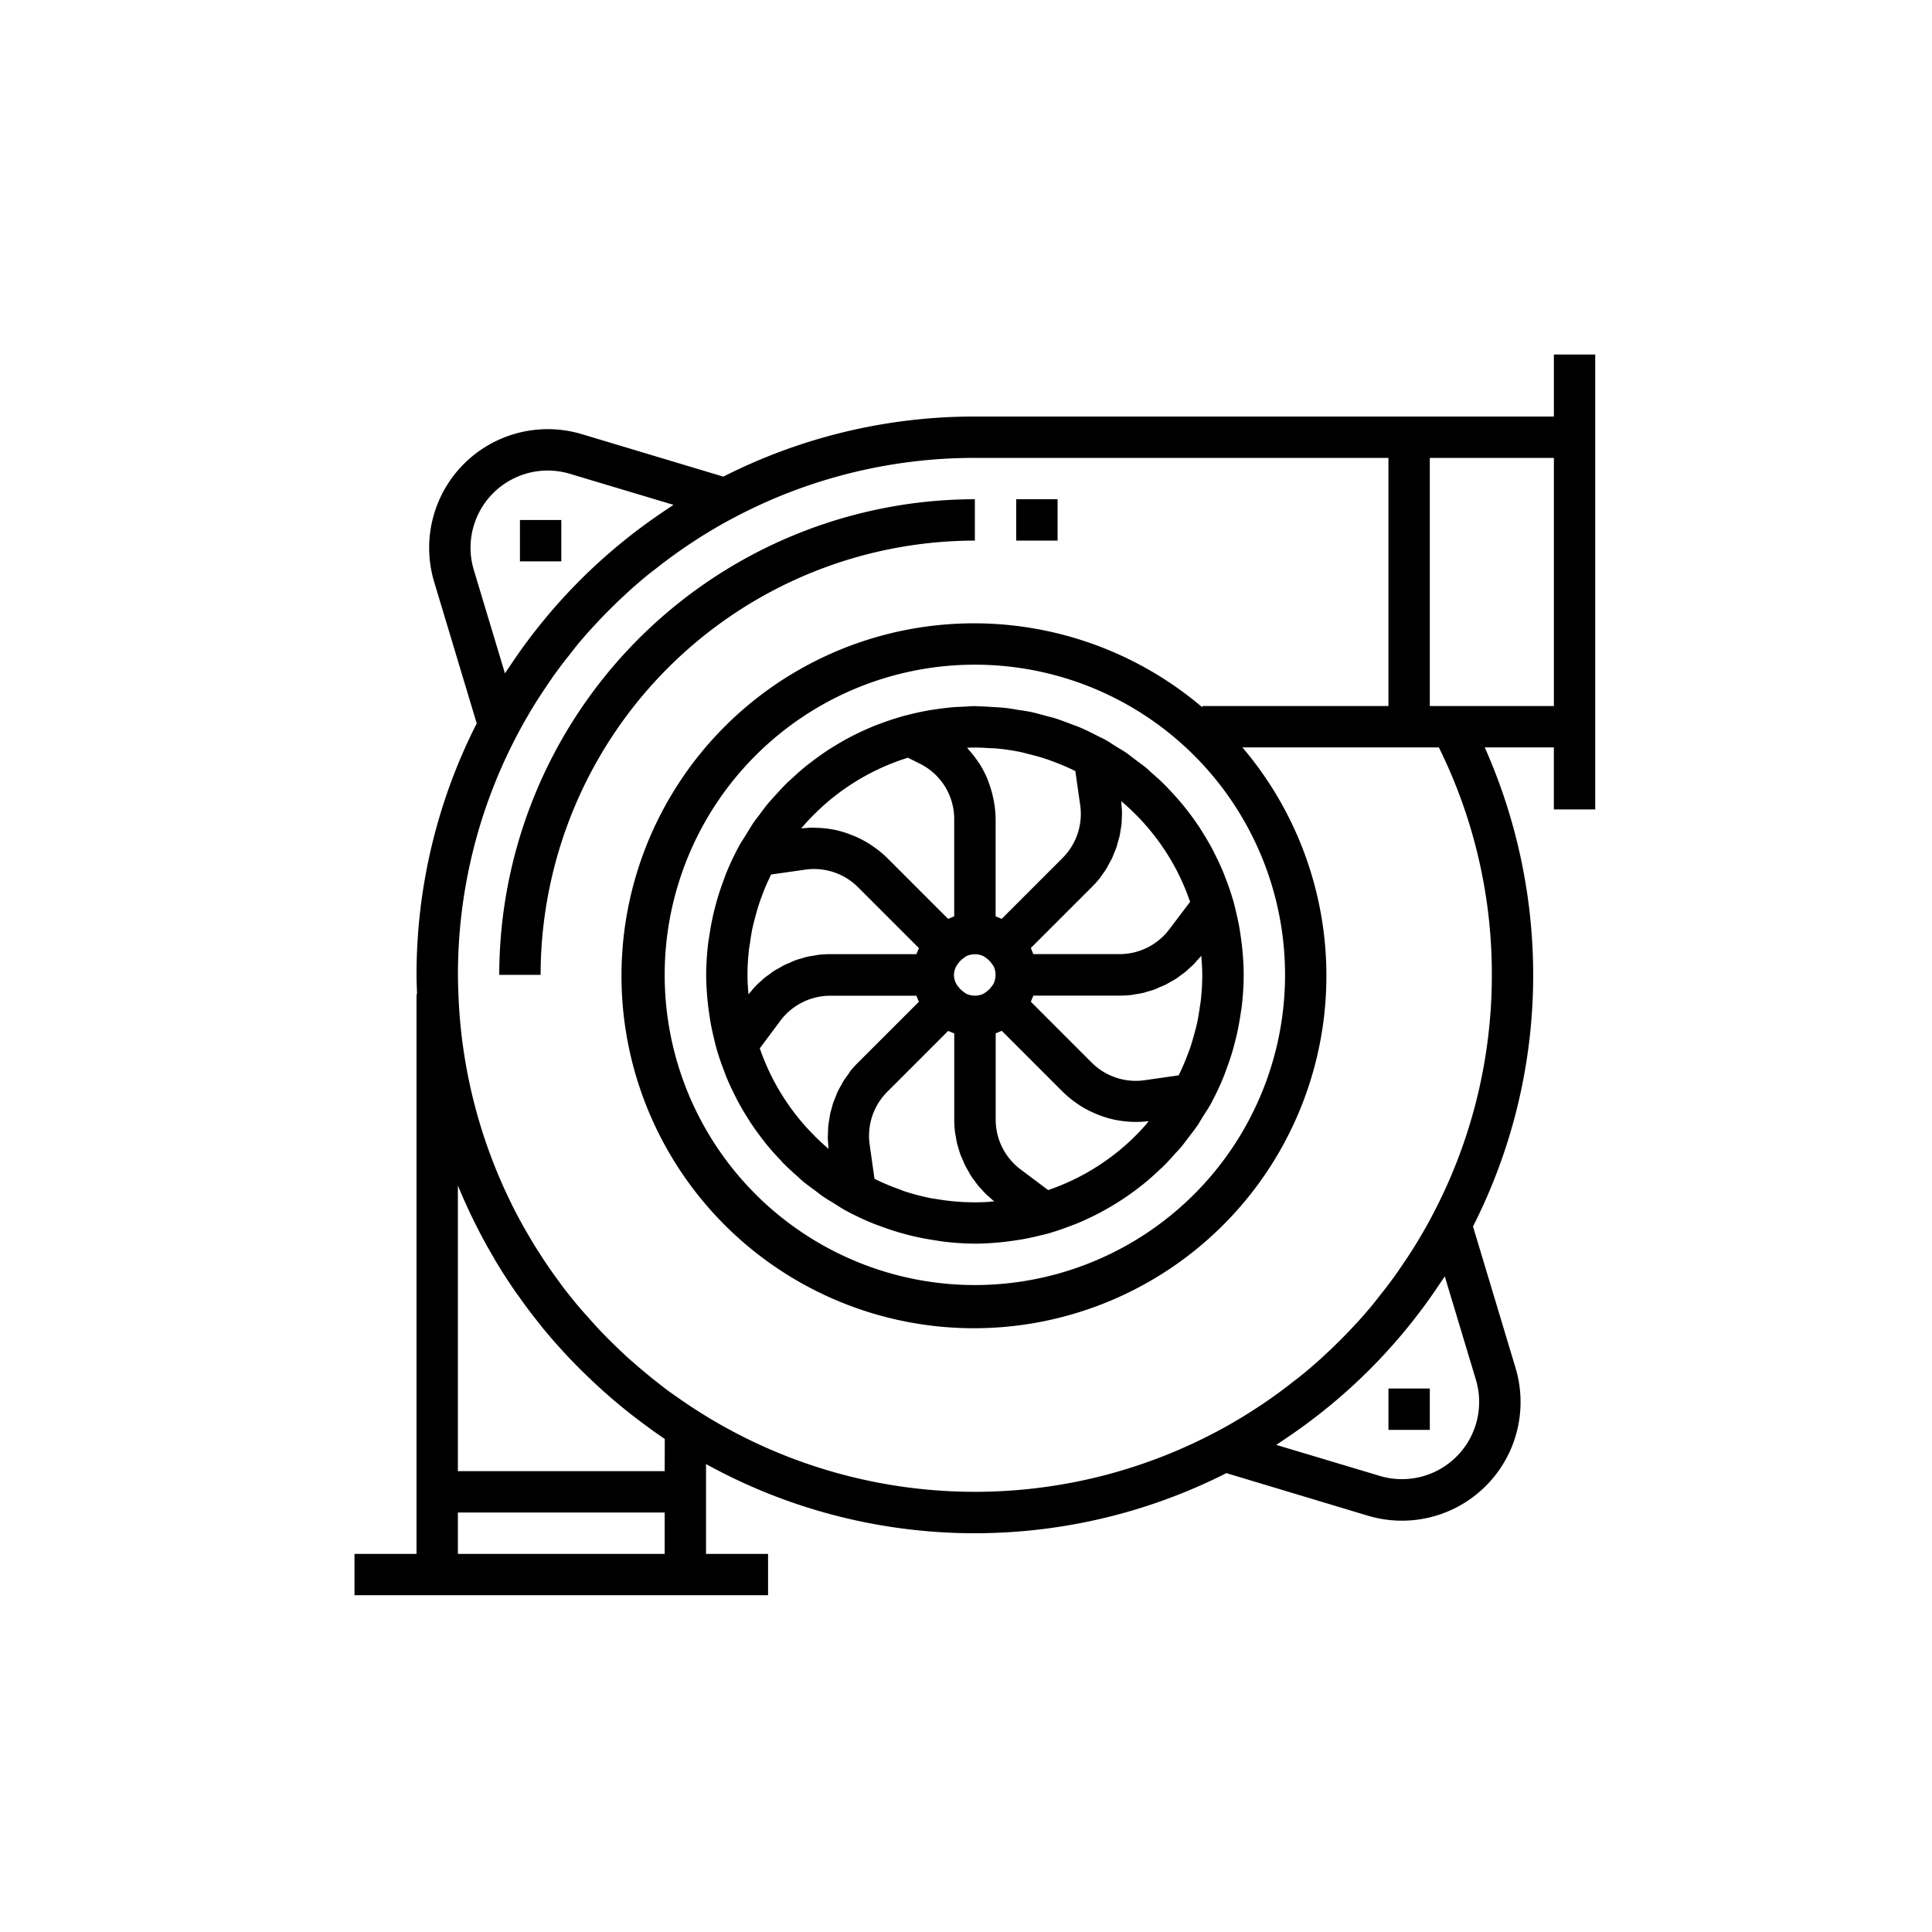 <svg xmlns="http://www.w3.org/2000/svg" xmlns:xlink="http://www.w3.org/1999/xlink" width="109" height="109" viewBox="0 0 109 109">
<defs>
    <style>
      .cls-1 {
        fill-rule: evenodd;
        filter: url(#filter);
      }
    </style>
    <filter id="filter" x="455" y="848" width="109" height="109" filterUnits="userSpaceOnUse">
      <feOffset result="offset" dy="1" in="SourceAlpha"/>
      <feGaussianBlur result="blur" stdDeviation="4.472"/>
      <feFlood result="flood" flood-color="#f4a919"/>
      <feComposite result="composite" operator="in" in2="blur"/>
      <feBlend result="blend" in="SourceGraphic"/>
    </filter>
  </defs>
  <path id="иконка" class="cls-1" d="M542.667,867v3.5H510a31.279,31.279,0,0,0-14.19,3.391l-7.977-2.395a6.693,6.693,0,0,0-8.337,8.337l2.4,7.98A31.3,31.3,0,0,0,478.5,902c0,0.35.015,0.692,0.027,1.036a0.982,0.982,0,0,0-.027.131v31.5H475V937h23.333v-2.333h-3.5V929.6a31.4,31.4,0,0,0,29.357.511l7.977,2.4a6.693,6.693,0,0,0,8.337-8.337l-2.4-7.98A31.283,31.283,0,0,0,541.5,902a31.611,31.611,0,0,0-2.734-12.833h3.9v3.5H545V867h-2.333Zm-60.934,12.159a4.354,4.354,0,0,1,5.425-5.426l5.84,1.75c-0.178.116-.35,0.233-0.523,0.35l-0.163.111a31.381,31.381,0,0,0-8.363,8.362l-0.11.164c-0.117.175-.241,0.35-0.35,0.522ZM492.5,934.667H480.833v-2.334H492.5v2.334ZM480.833,930V913.88q0.435,1.062.943,2.086l0.05,0.1q0.466,0.933,1,1.839c0.041,0.068.078,0.137,0.116,0.206q0.53,0.885,1.115,1.733c0.1,0.14.2,0.277,0.3,0.417q0.466,0.659.972,1.291c0.117,0.142.22,0.285,0.335,0.425,0.391,0.476.8,0.934,1.217,1.39,0.176,0.191.358,0.378,0.54,0.566q0.486,0.5,1,.98c0.217,0.205.435,0.408,0.659,0.606q0.583,0.522,1.194,1.012c0.2,0.163.407,0.324,0.614,0.483,0.5,0.38,1,.751,1.517,1.1,0.034,0.024.064,0.049,0.1,0.072L492.5,930H480.833Zm57.434-5.159a4.356,4.356,0,0,1-5.425,5.426l-5.84-1.75c0.178-.117.35-0.233,0.522-0.35l0.164-.111a31.377,31.377,0,0,0,8.362-8.362l0.111-.164c0.117-.175.241-0.35,0.35-0.522Zm0.9-22.841a28.979,28.979,0,0,1-3.44,13.722c-0.276.519-.569,1.026-0.875,1.524-0.132.215-.27,0.425-0.407,0.636-0.2.3-.4,0.6-0.609,0.9q-0.432.613-.9,1.2c-0.167.213-.333,0.427-0.5,0.635q-0.368.444-.754,0.871c-0.117.127-.233,0.252-0.35,0.377q-0.707.759-1.466,1.466l-0.377.35q-0.429.386-.871,0.754c-0.208.172-.422,0.338-0.635,0.5q-0.59.467-1.2,0.9c-0.294.208-.592,0.412-0.9,0.609-0.211.137-.421,0.275-0.636,0.407-0.5.306-1,.6-1.524,0.875a29.081,29.081,0,0,1-29.731-1.365c-0.249-.163-0.492-0.332-0.735-0.5-0.2-.143-0.412-0.285-0.613-0.435-0.242-.181-0.477-0.369-0.712-0.554q-0.543-.431-1.063-0.883c-0.185-.161-0.372-0.321-0.553-0.487-0.214-.2-0.421-0.4-0.629-0.6-0.171-.167-0.343-0.335-0.51-0.507q-0.3-.3-0.583-0.611c-0.18-.2-0.35-0.393-0.53-0.593s-0.335-.379-0.5-0.574c-0.321-.386-0.633-0.778-0.933-1.18-0.066-.088-0.126-0.179-0.19-0.266-0.258-.35-0.511-0.714-0.754-1.079-0.079-.117-0.154-0.242-0.233-0.362-0.234-.357-0.452-0.718-0.664-1.084-0.06-.1-0.117-0.2-0.175-0.3q-0.375-.662-0.717-1.341l-0.033-.071a29.092,29.092,0,0,1-3-11.808c-0.015-.374-0.029-0.746-0.029-1.122a28.967,28.967,0,0,1,3.44-13.722c0.276-.52.569-1.026,0.875-1.524,0.132-.215.27-0.425,0.407-0.636,0.2-.3.4-0.6,0.609-0.9q0.431-.615.9-1.2c0.167-.213.332-0.427,0.5-0.636q0.368-.443.754-0.87c0.116-.127.233-0.252,0.35-0.377q0.707-.759,1.466-1.466c0.125-.117.25-0.234,0.377-0.35q0.429-.386.87-0.754c0.209-.173.423-0.338,0.636-0.5q0.589-.467,1.2-0.9c0.294-.208.592-0.412,0.895-0.609,0.211-.137.421-0.276,0.636-0.407,0.5-.306,1-0.6,1.524-0.876A28.978,28.978,0,0,1,510,872.833h23.333v14h-10.5v0.073a19.885,19.885,0,1,0,2.261,2.261h11.084A28.819,28.819,0,0,1,539.167,902ZM527.5,902A17.5,17.5,0,1,1,510,884.5,17.5,17.5,0,0,1,527.5,902Zm15.167-15.167h-7v-14h7v14ZM525.1,900.666c-0.014-.164-0.034-0.327-0.053-0.491-0.033-.267-0.075-0.533-0.116-0.8-0.056-.319-0.124-0.634-0.2-0.946-0.053-.223-0.105-0.446-0.169-0.667l-0.012-.035c-0.123-.42-0.269-0.831-0.428-1.236-0.022-.056-0.039-0.116-0.063-0.171-0.171-.423-0.364-0.833-0.571-1.237-0.017-.033-0.031-0.068-0.048-0.1-0.22-.418-0.458-0.817-0.713-1.216-0.013-.019-0.023-0.038-0.036-0.058-0.253-.385-0.524-0.756-0.81-1.117-0.029-.031-0.049-0.063-0.072-0.091-0.264-.326-0.544-0.638-0.832-0.941-0.057-.06-0.109-0.124-0.167-0.182-0.245-.25-0.5-0.483-0.768-0.715-0.116-.1-0.221-0.21-0.339-0.31-0.205-.171-0.424-0.325-0.637-0.486-0.187-.14-0.366-0.287-0.559-0.418-0.169-.116-0.35-0.214-0.521-0.322-0.234-.143-0.453-0.3-0.69-0.424a0.544,0.544,0,0,0-.054-0.027c-0.093-.052-0.193-0.092-0.288-0.141-0.333-.173-0.669-0.342-1.015-0.489-0.146-.063-0.3-0.117-0.449-0.171-0.3-.116-0.6-0.233-0.915-0.334-0.176-.056-0.358-0.1-0.537-0.146-0.291-.081-0.584-0.164-0.878-0.227-0.2-.043-0.406-0.07-0.609-0.1-0.28-.046-0.559-0.1-0.841-0.128-0.233-.027-0.475-0.036-0.713-0.052s-0.5-.034-0.75-0.038c-0.082,0-.162-0.013-0.245-0.013-0.222,0-.439.024-0.658,0.034-0.175.008-.35,0.012-0.526,0.026-0.387.03-.768,0.079-1.146,0.139-0.085.013-.17,0.023-0.256,0.038q-0.662.117-1.3,0.287c-0.028.007-.056,0.011-0.083,0.018l-0.041.013q-0.683.189-1.339,0.438l-0.117.04q-0.656.255-1.283,0.568c-0.036.019-.072,0.034-0.107,0.053-0.41.207-.807,0.435-1.193,0.677l-0.132.081c-0.364.233-.715,0.485-1.057,0.749-0.063.049-.129,0.093-0.191,0.143-0.306.243-.6,0.5-0.882,0.767-0.091.084-.184,0.162-0.272,0.247-0.24.234-.466,0.483-0.692,0.733-0.116.131-.233,0.254-0.35,0.387-0.179.215-.35,0.442-0.512,0.666-0.135.18-.277,0.35-0.4,0.542s-0.263.423-.394,0.637-0.252.385-.363,0.583c-0.008.015-.014,0.032-0.022,0.046a15.2,15.2,0,0,0-.726,1.545c-0.059.146-.107,0.293-0.162,0.44-0.15.407-.286,0.817-0.4,1.244-0.046.167-.089,0.332-0.13,0.5-0.1.425-.181,0.856-0.246,1.292-0.023.155-.052,0.308-0.07,0.467a15.321,15.321,0,0,0-.111,1.766c0,0.444.027,0.889,0.068,1.333,0.014,0.165.034,0.328,0.052,0.492,0.034,0.267.076,0.533,0.117,0.8,0.056,0.319.124,0.634,0.2,0.946,0.053,0.223.105,0.445,0.169,0.667l0.011,0.035c0.125,0.421.271,0.833,0.43,1.238,0.021,0.056.038,0.117,0.06,0.168,0.173,0.425.367,0.839,0.576,1.244,0.016,0.03.029,0.061,0.044,0.092q0.333,0.631.72,1.226c0.01,0.016.018,0.033,0.029,0.048,0.256,0.389.53,0.765,0.817,1.13,0.019,0.025.037,0.05,0.057,0.075,0.266,0.331.55,0.647,0.844,0.955,0.052,0.055.1,0.117,0.153,0.168,0.25,0.256.516,0.494,0.784,0.731,0.109,0.1.211,0.2,0.323,0.294,0.212,0.177.438,0.337,0.66,0.5,0.178,0.134.35,0.276,0.536,0.4s0.361,0.222.54,0.334c0.224,0.139.443,0.287,0.674,0.414,0.015,0.008.031,0.014,0.045,0.022a15.111,15.111,0,0,0,1.546.726c0.146,0.059.293,0.107,0.44,0.162,0.407,0.15.816,0.286,1.243,0.4,0.167,0.046.333,0.089,0.5,0.13,0.425,0.1.855,0.181,1.291,0.246,0.156,0.023.308,0.053,0.467,0.07a15.173,15.173,0,0,0,1.77.116c0.444,0,.889-0.027,1.333-0.068,0.165-.014.328-0.034,0.492-0.053,0.267-.033.533-0.075,0.8-0.116,0.319-.056.634-0.124,0.946-0.2,0.221-.053.444-0.1,0.665-0.168l0.035-.011c0.42-.124.83-0.27,1.235-0.429,0.056-.022.117-0.039,0.172-0.063,0.421-.17.832-0.362,1.233-0.569l0.1-.05q0.622-.329,1.208-0.709c0.023-.014.045-0.026,0.067-0.041,0.381-.25.748-0.518,1.105-0.8,0.032-.026.069-0.05,0.1-0.077,0.321-.257.626-0.533,0.923-0.816,0.067-.062.137-0.117,0.2-0.183,0.241-.234.467-0.492,0.693-0.745,0.11-.116.225-0.233,0.33-0.363,0.162-.194.309-0.4,0.467-0.605s0.3-.387.442-0.592c0.1-.149.189-0.308,0.286-0.466,0.155-.248.319-0.49,0.466-0.748,0.009-.015.014-0.032,0.023-0.047a15.048,15.048,0,0,0,.724-1.543c0.06-.146.107-0.294,0.162-0.441a12.527,12.527,0,0,0,.4-1.244c0.045-.167.088-0.331,0.129-0.5,0.1-.425.181-0.857,0.247-1.294,0.023-.154.052-0.306,0.069-0.461a15.092,15.092,0,0,0,.107-1.765C525.167,901.555,525.14,901.111,525.1,900.666Zm-8.051-4.12c0.052-.067.1-0.139,0.144-0.208,0.082-.117.167-0.224,0.234-0.343,0.05-.08.091-0.167,0.136-0.251,0.062-.116.127-0.22,0.181-0.336,0.042-.09.075-0.183,0.111-0.274,0.048-.117.1-0.227,0.138-0.35,0.031-.092.052-0.189,0.079-0.283,0.034-.117.071-0.234,0.1-0.36,0.021-.1.031-0.195,0.047-0.291,0.021-.123.044-0.244,0.056-0.368,0.009-.1.009-0.2,0.014-0.3,0.005-.123.015-0.246,0.012-0.371,0-.1-0.014-0.2-0.021-0.3s-0.008-.212-0.022-0.319c0.035,0.03.067,0.062,0.1,0.093a12.929,12.929,0,0,1,1.037,1c0.066,0.071.13,0.142,0.195,0.215a13.007,13.007,0,0,1,1.845,2.7c0.026,0.051.049,0.1,0.075,0.155a12.508,12.508,0,0,1,.595,1.419,0.467,0.467,0,0,1,.036.094l0,0.015-1.17,1.547a3.516,3.516,0,0,1-2.8,1.4H513.3c-0.02-.056-0.046-0.108-0.068-0.163l-0.023-.056c-0.018-.041-0.032-0.083-0.052-0.124l3.441-3.44A6.109,6.109,0,0,0,517.048,896.546Zm-7.309-7.367c0.333-.007.666,0,1,0.025,0.167,0.009.336,0.009,0.5,0.026a12.027,12.027,0,0,1,1.389.21c0.124,0.025.243,0.064,0.365,0.093,0.35,0.085.7,0.178,1.041,0.293,0.158,0.052.31,0.116,0.467,0.17,0.3,0.114.6,0.238,0.895,0.375,0.091,0.042.18,0.086,0.271,0.13l0.276,1.93a3.514,3.514,0,0,1-.99,2.969l-3.44,3.441c-0.041-.02-0.083-0.034-0.124-0.052l-0.056-.023c-0.055-.022-0.107-0.048-0.163-0.068v-5.483a5.844,5.844,0,0,0-.1-1.014c-0.016-.093-0.037-0.185-0.058-0.278a5.673,5.673,0,0,0-.222-0.747c-0.028-.076-0.05-0.152-0.081-0.226a5.882,5.882,0,0,0-.451-0.866c-0.037-.058-0.082-0.11-0.117-0.167a5.689,5.689,0,0,0-.494-0.622c-0.031-.034-0.054-0.075-0.086-0.109C509.617,889.186,509.678,889.181,509.739,889.179Zm-9.463,4.47v0a12.912,12.912,0,0,1,1.091-1.116c0.06-.055.116-0.117,0.18-0.165a12.979,12.979,0,0,1,2.932-1.935l0.055-.026a12.715,12.715,0,0,1,1.688-.658l0.677,0.338a3.48,3.48,0,0,1,1.934,3.128V898.7c-0.056.019-.108,0.045-0.163,0.067l-0.056.024c-0.041.017-.083,0.031-0.124,0.051l-3.44-3.441a5.932,5.932,0,0,0-.817-0.665c-0.045-.031-0.09-0.064-0.136-0.094a5.852,5.852,0,0,0-.886-0.467c-0.052-.022-0.105-0.042-0.159-0.063a5.852,5.852,0,0,0-.985-0.3l-0.055-.009a5.955,5.955,0,0,0-1.014-.1c-0.028,0-.056-0.009-0.085-0.009h-0.057c-0.151,0-.3.014-0.452,0.028a1.09,1.09,0,0,0-.213.014C500.221,893.707,500.249,893.679,500.276,893.649Zm-2.849,9.211v0.008c-0.068.078-.141,0.153-0.2,0.233-0.032-.368-0.056-0.731-0.056-1.1a12.84,12.84,0,0,1,.08-1.4c0.013-.117.037-0.233,0.053-0.343,0.049-.35.1-0.7,0.18-1.037,0.031-.14.072-0.276,0.107-0.414,0.079-.307.166-0.612,0.268-0.913,0.052-.156.111-0.31,0.17-0.466,0.1-.27.216-0.536,0.337-0.8,0.045-.1.093-0.194,0.139-0.29l1.93-.275a3.507,3.507,0,0,1,2.969.989l3.441,3.441c-0.019.039-.033,0.081-0.051,0.116l-0.025.061c-0.022.054-.048,0.106-0.067,0.161h-4.865a5.846,5.846,0,0,0-.674.04c-0.078.009-.154,0.029-0.233,0.041-0.144.023-.289,0.043-0.43,0.077-0.087.021-.172,0.051-0.26,0.077-0.127.036-.255,0.068-0.379,0.116-0.09.033-.176,0.075-0.264,0.117-0.116.049-.233,0.093-0.35,0.15-0.09.045-.174,0.1-0.261,0.147-0.106.06-.215,0.117-0.317,0.182s-0.167.117-.251,0.181-0.2.137-.29,0.214-0.152.139-.233,0.208-0.18.16-.262,0.247S497.5,902.78,497.427,902.86Zm5.524,4.6v0.008c-0.043.055-.078,0.117-0.117,0.171-0.091.125-.184,0.248-0.265,0.38-0.043.069-.077,0.144-0.116,0.215-0.069.116-.141,0.245-0.2,0.372-0.038.081-.066,0.166-0.1,0.248-0.052.123-.1,0.245-0.148,0.371-0.03.088-.049,0.178-0.074,0.266-0.036.125-.076,0.249-0.1,0.377-0.019.094-.03,0.188-0.045,0.283-0.021.124-.044,0.249-0.057,0.376-0.01.1-.01,0.2-0.014,0.3,0,0.125-.015.248-0.013,0.372,0,0.1.014,0.2,0.021,0.307s0.008,0.211.022,0.316c-0.031-.027-0.061-0.056-0.091-0.083a12.958,12.958,0,0,1-1.05-1.02c-0.063-.067-0.126-0.136-0.188-0.205a13.031,13.031,0,0,1-1.843-2.7c-0.026-.049-0.049-0.1-0.074-0.151a12.73,12.73,0,0,1-.6-1.421c-0.011-.031-0.024-0.061-0.035-0.094l1.169-1.57a3.519,3.519,0,0,1,2.8-1.4H506.7c0.019,0.054.045,0.107,0.067,0.161l0.025,0.06c0.018,0.04.032,0.082,0.051,0.117l-3.441,3.44A6.2,6.2,0,0,0,502.951,907.455Zm7.936,7.333,0,0.008a12.087,12.087,0,0,1-1.291.024c-0.164,0-.328-0.012-0.49-0.024q-0.627-.043-1.246-0.148c-0.1-.018-0.208-0.027-0.309-0.047a12.75,12.75,0,0,1-1.517-.394c-0.1-.034-0.2-0.076-0.306-0.117q-0.584-.207-1.15-0.472c-0.082-.038-0.161-0.076-0.242-0.117l-0.273-1.934a3.516,3.516,0,0,1,.99-2.97l3.44-3.44c0.041,0.02.083,0.034,0.125,0.052l0.055,0.023c0.054,0.022.107,0.047,0.163,0.067v4.868a6.079,6.079,0,0,0,.04.674c0.009,0.079.029,0.155,0.041,0.233,0.023,0.144.043,0.287,0.077,0.428,0.021,0.09.052,0.177,0.078,0.265,0.036,0.126.069,0.252,0.117,0.376,0.032,0.09.075,0.176,0.116,0.266,0.049,0.117.095,0.233,0.151,0.35,0.044,0.09.1,0.174,0.147,0.261,0.059,0.106.116,0.216,0.182,0.319a2.837,2.837,0,0,0,.182.252c0.065,0.084.136,0.195,0.211,0.287s0.141,0.155.212,0.233,0.158,0.179.244,0.261,0.158,0.138.233,0.207,0.153,0.14.234,0.2C511.027,914.783,510.955,914.783,510.887,914.788Zm0.189-12.334a1.313,1.313,0,0,1-.143.212,1.145,1.145,0,0,1-.269.269,1.22,1.22,0,0,1-.213.143,1.169,1.169,0,0,1-.9,0,1.251,1.251,0,0,1-.212-0.143,1.113,1.113,0,0,1-.251-0.243,1.013,1.013,0,0,1-.161-1.137,1.249,1.249,0,0,1,.161-0.245v0a1.139,1.139,0,0,1,.251-0.244,1.245,1.245,0,0,1,.212-0.142,1.16,1.16,0,0,1,.9,0,1.215,1.215,0,0,1,.213.142,1.184,1.184,0,0,1,.269.269,1.279,1.279,0,0,1,.143.213A1.169,1.169,0,0,1,511.076,902.454Zm8.638,7.907,0,0.009a12.929,12.929,0,0,1-1,1.037c-0.071.066-.143,0.13-0.215,0.195a12.99,12.99,0,0,1-2.695,1.831l-0.155.075a12.508,12.508,0,0,1-1.419.595l-0.094.035-1.562-1.171a3.513,3.513,0,0,1-1.4-2.8V905.3c0.056-.02.108-0.046,0.163-0.068l0.056-.023c0.041-.018.083-0.032,0.124-0.052l3.44,3.441a5.874,5.874,0,0,0,.817.667l0.128,0.09a5.759,5.759,0,0,0,.886.467c0.053,0.023.106,0.044,0.159,0.065a5.925,5.925,0,0,0,.973.294c0.034,0.007.069,0.01,0.1,0.016a5.843,5.843,0,0,0,1.022.1h0.068a5.648,5.648,0,0,0,.7-0.045A1.211,1.211,0,0,1,519.714,910.361Zm3.036-6.947c-0.012.117-.037,0.233-0.053,0.35-0.048.35-.1,0.689-0.179,1.029-0.031.142-.072,0.281-0.108,0.421-0.08.3-.165,0.607-0.266,0.9-0.054.159-.117,0.315-0.173,0.467q-0.154.4-.335,0.793c-0.045.1-.093,0.194-0.14,0.291l-1.929.275a3.52,3.52,0,0,1-2.97-.989l-3.44-3.441c0.02-.041.034-0.083,0.051-0.123l0.024-.056c0.022-.055.047-0.108,0.067-0.164h4.868a5.845,5.845,0,0,0,.674-0.039c0.079-.01.155-0.03,0.233-0.041,0.144-.024.287-0.043,0.428-0.077,0.09-.021.177-0.053,0.265-0.079,0.126-.036.252-0.068,0.376-0.116,0.09-.033.176-0.076,0.266-0.117,0.117-.049.233-0.094,0.35-0.15,0.09-.045.174-0.1,0.261-0.147,0.106-.06.216-0.117,0.319-0.182s0.168-.117.252-0.182,0.195-.137.287-0.212,0.155-.141.233-0.212,0.179-.157.261-0.244,0.133-.154.2-0.233l0,0.013c0.068-.079.14-0.153,0.2-0.233,0.031,0.361.056,0.724,0.056,1.094A12.6,12.6,0,0,1,522.75,903.414Zm-38.417-27.081h2.334v2.334h-2.334v-2.334Zm49,49h2.334v2.334h-2.334v-2.334ZM483.167,902H485.5A24.527,24.527,0,0,1,510,877.5v-2.334A26.863,26.863,0,0,0,483.167,902Zm29.166-26.834h2.334V877.5h-2.334v-2.334Z" transform="translate(-455 -848)"/>
</svg>
